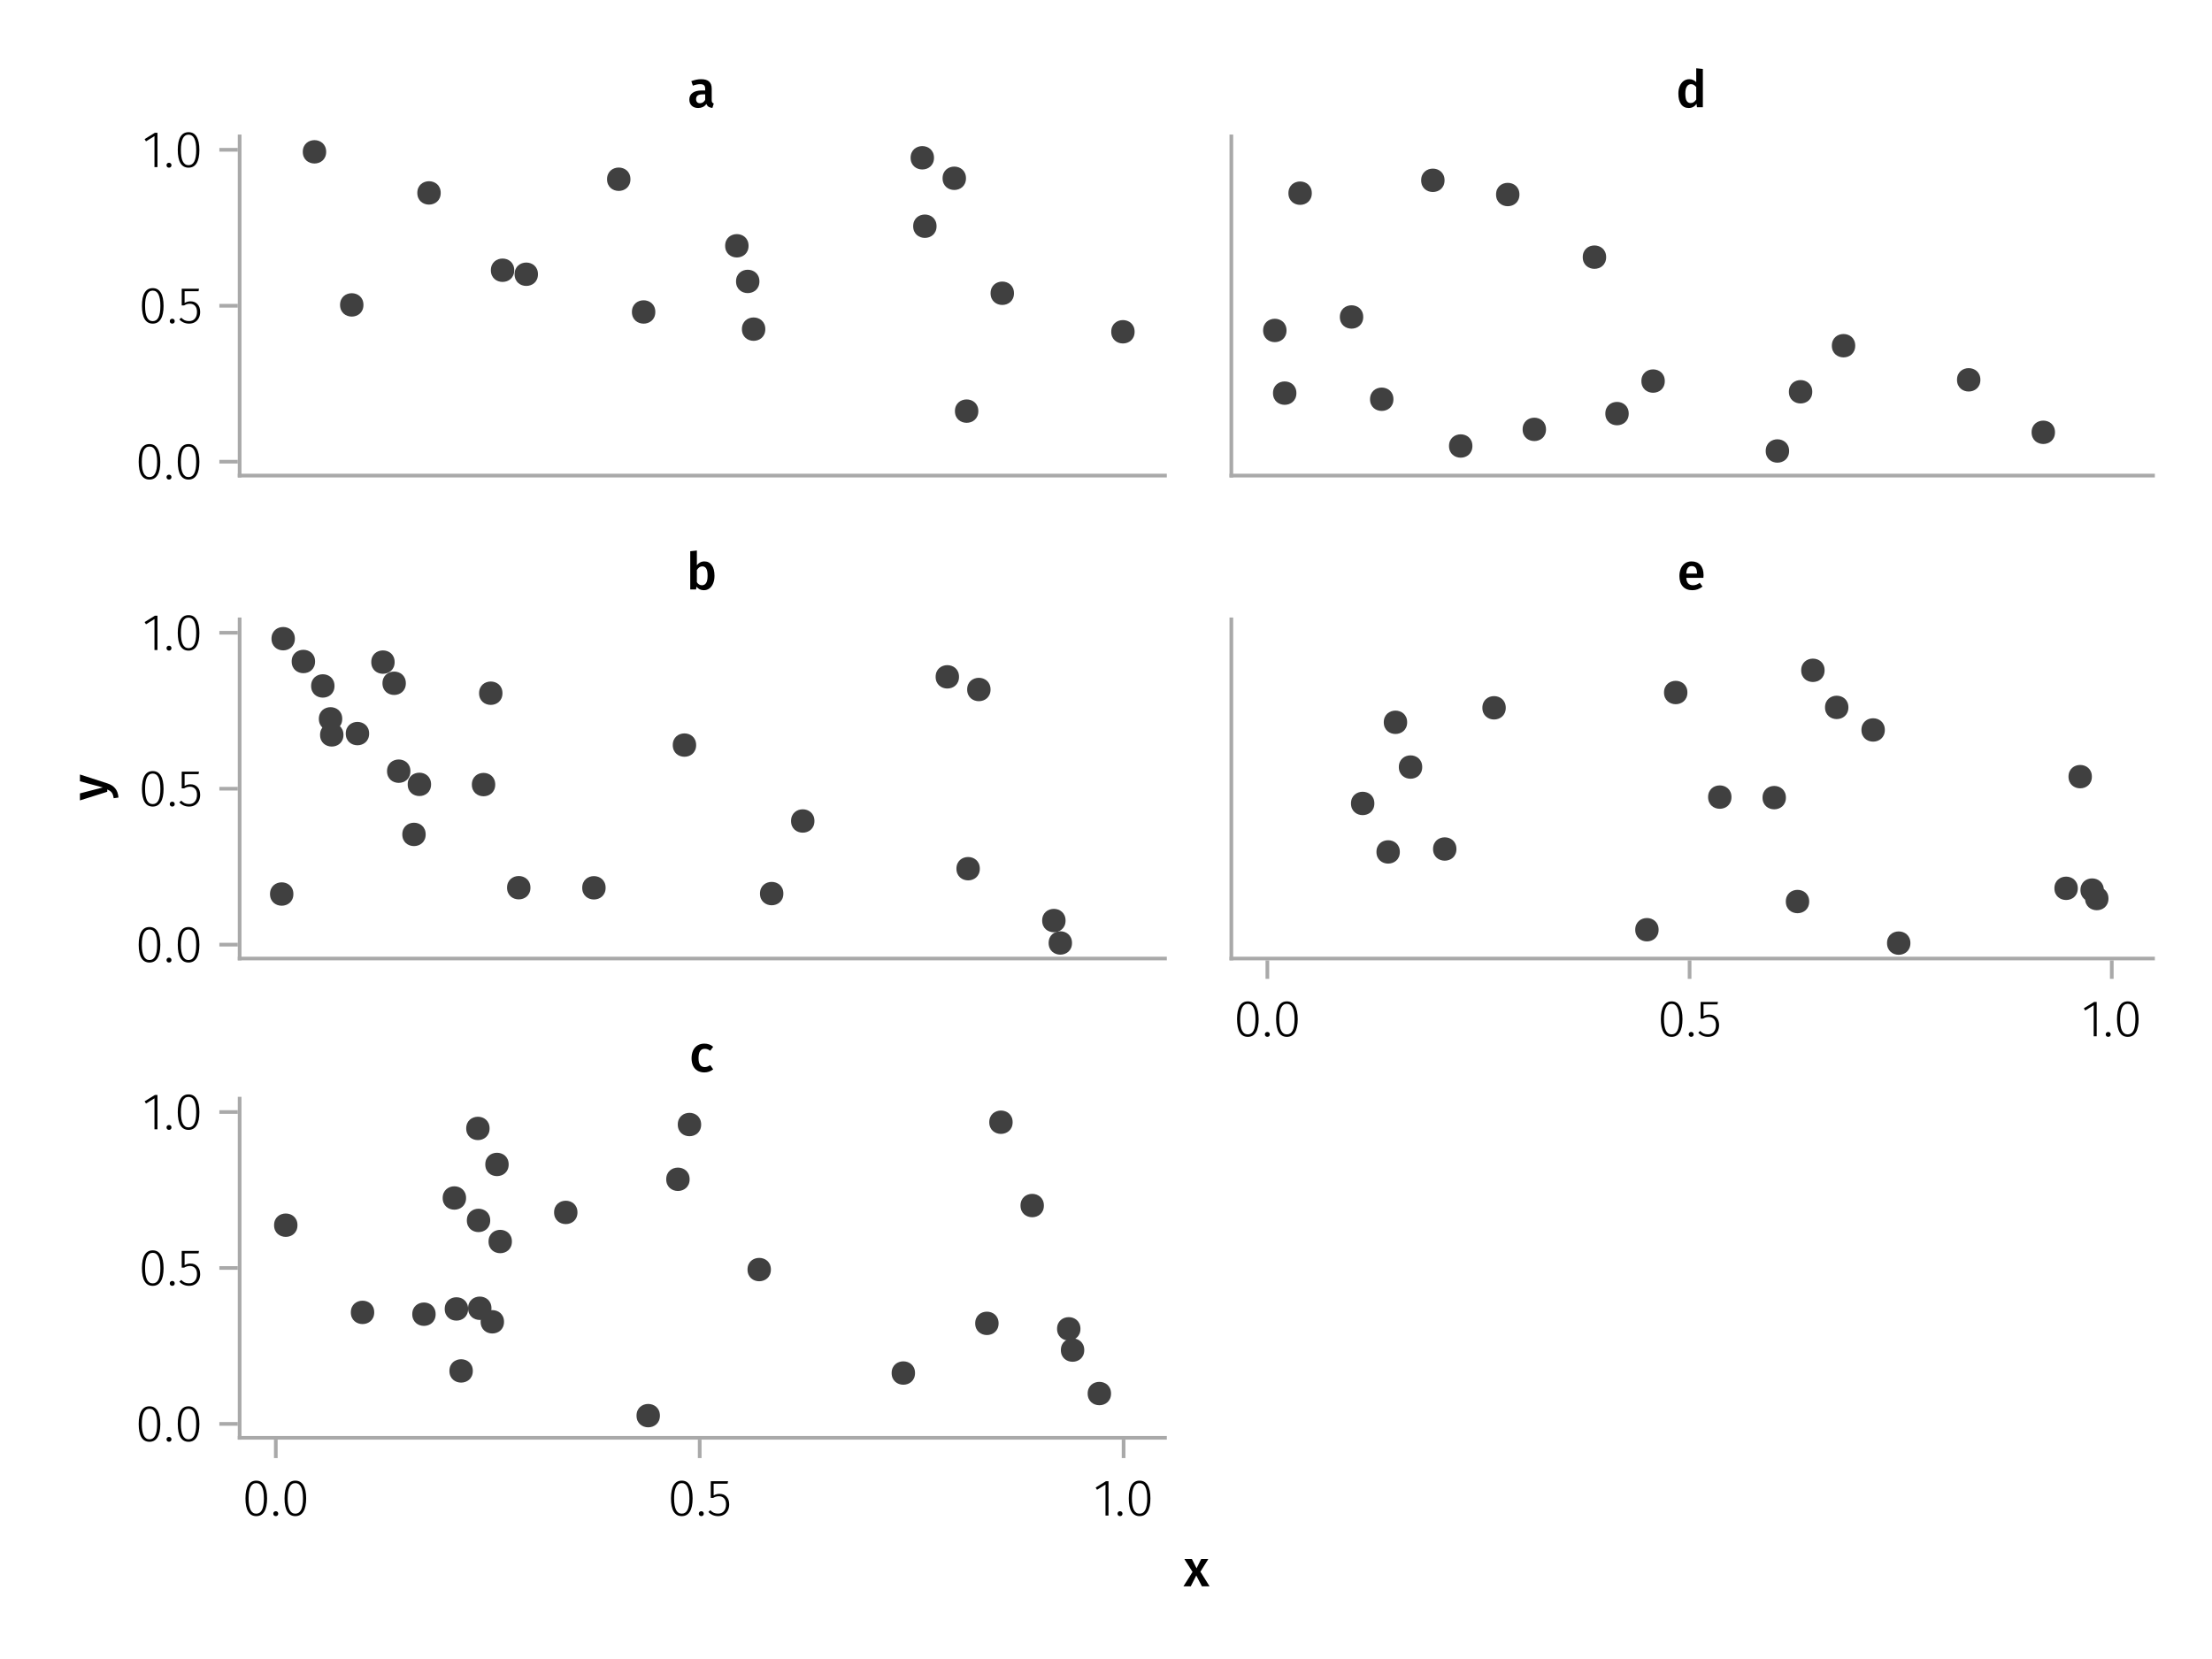 <?xml version="1.0" encoding="UTF-8"?>
<svg xmlns="http://www.w3.org/2000/svg" xmlns:xlink="http://www.w3.org/1999/xlink" width="600" height="450" viewBox="0 0 600 450">
<defs>
<g>
<g id="glyph-0-0-23844b54">
<path d="M 3.844 -9.469 C 4.812 -9.469 5.539 -9.055 6.031 -8.234 C 6.531 -7.422 6.781 -6.223 6.781 -4.641 C 6.781 -3.078 6.531 -1.883 6.031 -1.062 C 5.531 -0.25 4.801 0.156 3.844 0.156 C 2.883 0.156 2.156 -0.25 1.656 -1.062 C 1.164 -1.883 0.922 -3.082 0.922 -4.656 C 0.922 -6.238 1.164 -7.438 1.656 -8.25 C 2.156 -9.062 2.883 -9.469 3.844 -9.469 Z M 3.844 -8.797 C 2.457 -8.797 1.766 -7.414 1.766 -4.656 C 1.766 -1.895 2.457 -0.516 3.844 -0.516 C 4.531 -0.516 5.047 -0.848 5.391 -1.516 C 5.742 -2.191 5.922 -3.234 5.922 -4.641 C 5.922 -6.055 5.742 -7.102 5.391 -7.781 C 5.047 -8.457 4.531 -8.797 3.844 -8.797 Z M 3.844 -8.797 "/>
</g>
<g id="glyph-1-0-23844b54">
<path d="M 1.438 -1.172 C 1.633 -1.172 1.797 -1.109 1.922 -0.984 C 2.047 -0.859 2.109 -0.703 2.109 -0.516 C 2.109 -0.316 2.047 -0.156 1.922 -0.031 C 1.797 0.094 1.633 0.156 1.438 0.156 C 1.25 0.156 1.086 0.094 0.953 -0.031 C 0.828 -0.164 0.766 -0.328 0.766 -0.516 C 0.766 -0.703 0.828 -0.859 0.953 -0.984 C 1.086 -1.109 1.25 -1.172 1.438 -1.172 Z M 1.438 -1.172 "/>
</g>
<g id="glyph-1-1-23844b54">
<path d="M 4.094 -9.312 L 4.094 0 L 3.281 0 L 3.281 -8.406 L 0.984 -6.984 L 0.609 -7.594 L 3.391 -9.312 Z M 4.094 -9.312 "/>
</g>
<g id="glyph-2-0-23844b54">
<path d="M 3.844 -9.469 C 4.812 -9.469 5.539 -9.055 6.031 -8.234 C 6.531 -7.422 6.781 -6.223 6.781 -4.641 C 6.781 -3.078 6.531 -1.883 6.031 -1.062 C 5.531 -0.25 4.801 0.156 3.844 0.156 C 2.883 0.156 2.156 -0.25 1.656 -1.062 C 1.164 -1.883 0.922 -3.082 0.922 -4.656 C 0.922 -6.238 1.164 -7.438 1.656 -8.25 C 2.156 -9.062 2.883 -9.469 3.844 -9.469 Z M 3.844 -8.797 C 2.457 -8.797 1.766 -7.414 1.766 -4.656 C 1.766 -1.895 2.457 -0.516 3.844 -0.516 C 4.531 -0.516 5.047 -0.848 5.391 -1.516 C 5.742 -2.191 5.922 -3.234 5.922 -4.641 C 5.922 -6.055 5.742 -7.102 5.391 -7.781 C 5.047 -8.457 4.531 -8.797 3.844 -8.797 Z M 3.844 -8.797 "/>
</g>
<g id="glyph-3-0-23844b54">
<path d="M 3.844 -9.469 C 4.812 -9.469 5.539 -9.055 6.031 -8.234 C 6.531 -7.422 6.781 -6.223 6.781 -4.641 C 6.781 -3.078 6.531 -1.883 6.031 -1.062 C 5.531 -0.25 4.801 0.156 3.844 0.156 C 2.883 0.156 2.156 -0.25 1.656 -1.062 C 1.164 -1.883 0.922 -3.082 0.922 -4.656 C 0.922 -6.238 1.164 -7.438 1.656 -8.25 C 2.156 -9.062 2.883 -9.469 3.844 -9.469 Z M 3.844 -8.797 C 2.457 -8.797 1.766 -7.414 1.766 -4.656 C 1.766 -1.895 2.457 -0.516 3.844 -0.516 C 4.531 -0.516 5.047 -0.848 5.391 -1.516 C 5.742 -2.191 5.922 -3.234 5.922 -4.641 C 5.922 -6.055 5.742 -7.102 5.391 -7.781 C 5.047 -8.457 4.531 -8.797 3.844 -8.797 Z M 3.844 -8.797 "/>
</g>
<g id="glyph-4-0-23844b54">
<path d="M 1.438 -1.172 C 1.633 -1.172 1.797 -1.109 1.922 -0.984 C 2.047 -0.859 2.109 -0.703 2.109 -0.516 C 2.109 -0.316 2.047 -0.156 1.922 -0.031 C 1.797 0.094 1.633 0.156 1.438 0.156 C 1.25 0.156 1.086 0.094 0.953 -0.031 C 0.828 -0.164 0.766 -0.328 0.766 -0.516 C 0.766 -0.703 0.828 -0.859 0.953 -0.984 C 1.086 -1.109 1.25 -1.172 1.438 -1.172 Z M 1.438 -1.172 "/>
</g>
<g id="glyph-5-0-23844b54">
<path d="M 5.672 -8.641 L 1.891 -8.641 L 1.891 -5.453 C 2.398 -5.742 2.93 -5.891 3.484 -5.891 C 4.285 -5.891 4.922 -5.629 5.391 -5.109 C 5.867 -4.598 6.109 -3.895 6.109 -3 C 6.109 -2.395 5.984 -1.848 5.734 -1.359 C 5.484 -0.879 5.129 -0.504 4.672 -0.234 C 4.223 0.023 3.703 0.156 3.109 0.156 C 2.066 0.156 1.188 -0.219 0.469 -0.969 L 0.984 -1.453 C 1.273 -1.141 1.586 -0.906 1.922 -0.75 C 2.266 -0.602 2.66 -0.531 3.109 -0.531 C 3.773 -0.531 4.297 -0.75 4.672 -1.188 C 5.055 -1.633 5.25 -2.242 5.25 -3.016 C 5.25 -3.754 5.07 -4.305 4.719 -4.672 C 4.375 -5.047 3.898 -5.234 3.297 -5.234 C 3.004 -5.234 2.742 -5.195 2.516 -5.125 C 2.285 -5.062 2.031 -4.945 1.75 -4.781 L 1.109 -4.781 L 1.109 -9.312 L 5.797 -9.312 Z M 5.672 -8.641 "/>
</g>
<g id="glyph-6-0-23844b54">
<path d="M 4.094 -9.312 L 4.094 0 L 3.281 0 L 3.281 -8.406 L 0.984 -6.984 L 0.609 -7.594 L 3.391 -9.312 Z M 4.094 -9.312 "/>
</g>
<g id="glyph-6-1-23844b54">
<path d="M 1.438 -1.172 C 1.633 -1.172 1.797 -1.109 1.922 -0.984 C 2.047 -0.859 2.109 -0.703 2.109 -0.516 C 2.109 -0.316 2.047 -0.156 1.922 -0.031 C 1.797 0.094 1.633 0.156 1.438 0.156 C 1.25 0.156 1.086 0.094 0.953 -0.031 C 0.828 -0.164 0.766 -0.328 0.766 -0.516 C 0.766 -0.703 0.828 -0.859 0.953 -0.984 C 1.086 -1.109 1.25 -1.172 1.438 -1.172 Z M 1.438 -1.172 "/>
</g>
<g id="glyph-7-0-23844b54">
<path d="M 3.844 -9.469 C 4.812 -9.469 5.539 -9.055 6.031 -8.234 C 6.531 -7.422 6.781 -6.223 6.781 -4.641 C 6.781 -3.078 6.531 -1.883 6.031 -1.062 C 5.531 -0.25 4.801 0.156 3.844 0.156 C 2.883 0.156 2.156 -0.25 1.656 -1.062 C 1.164 -1.883 0.922 -3.082 0.922 -4.656 C 0.922 -6.238 1.164 -7.438 1.656 -8.25 C 2.156 -9.062 2.883 -9.469 3.844 -9.469 Z M 3.844 -8.797 C 2.457 -8.797 1.766 -7.414 1.766 -4.656 C 1.766 -1.895 2.457 -0.516 3.844 -0.516 C 4.531 -0.516 5.047 -0.848 5.391 -1.516 C 5.742 -2.191 5.922 -3.234 5.922 -4.641 C 5.922 -6.055 5.742 -7.102 5.391 -7.781 C 5.047 -8.457 4.531 -8.797 3.844 -8.797 Z M 3.844 -8.797 "/>
</g>
<g id="glyph-8-0-23844b54">
<path d="M 3.844 -9.469 C 4.812 -9.469 5.539 -9.055 6.031 -8.234 C 6.531 -7.422 6.781 -6.223 6.781 -4.641 C 6.781 -3.078 6.531 -1.883 6.031 -1.062 C 5.531 -0.25 4.801 0.156 3.844 0.156 C 2.883 0.156 2.156 -0.25 1.656 -1.062 C 1.164 -1.883 0.922 -3.082 0.922 -4.656 C 0.922 -6.238 1.164 -7.438 1.656 -8.25 C 2.156 -9.062 2.883 -9.469 3.844 -9.469 Z M 3.844 -8.797 C 2.457 -8.797 1.766 -7.414 1.766 -4.656 C 1.766 -1.895 2.457 -0.516 3.844 -0.516 C 4.531 -0.516 5.047 -0.848 5.391 -1.516 C 5.742 -2.191 5.922 -3.234 5.922 -4.641 C 5.922 -6.055 5.742 -7.102 5.391 -7.781 C 5.047 -8.457 4.531 -8.797 3.844 -8.797 Z M 3.844 -8.797 "/>
</g>
<g id="glyph-9-0-23844b54">
<path d="M 1.438 -1.172 C 1.633 -1.172 1.797 -1.109 1.922 -0.984 C 2.047 -0.859 2.109 -0.703 2.109 -0.516 C 2.109 -0.316 2.047 -0.156 1.922 -0.031 C 1.797 0.094 1.633 0.156 1.438 0.156 C 1.25 0.156 1.086 0.094 0.953 -0.031 C 0.828 -0.164 0.766 -0.328 0.766 -0.516 C 0.766 -0.703 0.828 -0.859 0.953 -0.984 C 1.086 -1.109 1.25 -1.172 1.438 -1.172 Z M 1.438 -1.172 "/>
</g>
<g id="glyph-9-1-23844b54">
<path d="M 4.094 -9.312 L 4.094 0 L 3.281 0 L 3.281 -8.406 L 0.984 -6.984 L 0.609 -7.594 L 3.391 -9.312 Z M 4.094 -9.312 "/>
</g>
<g id="glyph-10-0-23844b54">
<path d="M 3.844 -9.469 C 4.812 -9.469 5.539 -9.055 6.031 -8.234 C 6.531 -7.422 6.781 -6.223 6.781 -4.641 C 6.781 -3.078 6.531 -1.883 6.031 -1.062 C 5.531 -0.25 4.801 0.156 3.844 0.156 C 2.883 0.156 2.156 -0.25 1.656 -1.062 C 1.164 -1.883 0.922 -3.082 0.922 -4.656 C 0.922 -6.238 1.164 -7.438 1.656 -8.25 C 2.156 -9.062 2.883 -9.469 3.844 -9.469 Z M 3.844 -8.797 C 2.457 -8.797 1.766 -7.414 1.766 -4.656 C 1.766 -1.895 2.457 -0.516 3.844 -0.516 C 4.531 -0.516 5.047 -0.848 5.391 -1.516 C 5.742 -2.191 5.922 -3.234 5.922 -4.641 C 5.922 -6.055 5.742 -7.102 5.391 -7.781 C 5.047 -8.457 4.531 -8.797 3.844 -8.797 Z M 3.844 -8.797 "/>
</g>
<g id="glyph-10-1-23844b54">
<path d="M 5.672 -8.641 L 1.891 -8.641 L 1.891 -5.453 C 2.398 -5.742 2.93 -5.891 3.484 -5.891 C 4.285 -5.891 4.922 -5.629 5.391 -5.109 C 5.867 -4.598 6.109 -3.895 6.109 -3 C 6.109 -2.395 5.984 -1.848 5.734 -1.359 C 5.484 -0.879 5.129 -0.504 4.672 -0.234 C 4.223 0.023 3.703 0.156 3.109 0.156 C 2.066 0.156 1.188 -0.219 0.469 -0.969 L 0.984 -1.453 C 1.273 -1.141 1.586 -0.906 1.922 -0.75 C 2.266 -0.602 2.66 -0.531 3.109 -0.531 C 3.773 -0.531 4.297 -0.75 4.672 -1.188 C 5.055 -1.633 5.25 -2.242 5.25 -3.016 C 5.25 -3.754 5.07 -4.305 4.719 -4.672 C 4.375 -5.047 3.898 -5.234 3.297 -5.234 C 3.004 -5.234 2.742 -5.195 2.516 -5.125 C 2.285 -5.062 2.031 -4.945 1.75 -4.781 L 1.109 -4.781 L 1.109 -9.312 L 5.797 -9.312 Z M 5.672 -8.641 "/>
</g>
<g id="glyph-11-0-23844b54">
<path d="M 3.844 -9.469 C 4.812 -9.469 5.539 -9.055 6.031 -8.234 C 6.531 -7.422 6.781 -6.223 6.781 -4.641 C 6.781 -3.078 6.531 -1.883 6.031 -1.062 C 5.531 -0.25 4.801 0.156 3.844 0.156 C 2.883 0.156 2.156 -0.25 1.656 -1.062 C 1.164 -1.883 0.922 -3.082 0.922 -4.656 C 0.922 -6.238 1.164 -7.438 1.656 -8.25 C 2.156 -9.062 2.883 -9.469 3.844 -9.469 Z M 3.844 -8.797 C 2.457 -8.797 1.766 -7.414 1.766 -4.656 C 1.766 -1.895 2.457 -0.516 3.844 -0.516 C 4.531 -0.516 5.047 -0.848 5.391 -1.516 C 5.742 -2.191 5.922 -3.234 5.922 -4.641 C 5.922 -6.055 5.742 -7.102 5.391 -7.781 C 5.047 -8.457 4.531 -8.797 3.844 -8.797 Z M 3.844 -8.797 "/>
</g>
<g id="glyph-11-1-23844b54">
<path d="M 1.438 -1.172 C 1.633 -1.172 1.797 -1.109 1.922 -0.984 C 2.047 -0.859 2.109 -0.703 2.109 -0.516 C 2.109 -0.316 2.047 -0.156 1.922 -0.031 C 1.797 0.094 1.633 0.156 1.438 0.156 C 1.25 0.156 1.086 0.094 0.953 -0.031 C 0.828 -0.164 0.766 -0.328 0.766 -0.516 C 0.766 -0.703 0.828 -0.859 0.953 -0.984 C 1.086 -1.109 1.25 -1.172 1.438 -1.172 Z M 1.438 -1.172 "/>
</g>
<g id="glyph-11-2-23844b54">
<path d="M 4.094 -9.312 L 4.094 0 L 3.281 0 L 3.281 -8.406 L 0.984 -6.984 L 0.609 -7.594 L 3.391 -9.312 Z M 4.094 -9.312 "/>
</g>
<g id="glyph-11-3-23844b54">
<path d="M 5.672 -8.641 L 1.891 -8.641 L 1.891 -5.453 C 2.398 -5.742 2.93 -5.891 3.484 -5.891 C 4.285 -5.891 4.922 -5.629 5.391 -5.109 C 5.867 -4.598 6.109 -3.895 6.109 -3 C 6.109 -2.395 5.984 -1.848 5.734 -1.359 C 5.484 -0.879 5.129 -0.504 4.672 -0.234 C 4.223 0.023 3.703 0.156 3.109 0.156 C 2.066 0.156 1.188 -0.219 0.469 -0.969 L 0.984 -1.453 C 1.273 -1.141 1.586 -0.906 1.922 -0.75 C 2.266 -0.602 2.66 -0.531 3.109 -0.531 C 3.773 -0.531 4.297 -0.75 4.672 -1.188 C 5.055 -1.633 5.25 -2.242 5.25 -3.016 C 5.25 -3.754 5.07 -4.305 4.719 -4.672 C 4.375 -5.047 3.898 -5.234 3.297 -5.234 C 3.004 -5.234 2.742 -5.195 2.516 -5.125 C 2.285 -5.062 2.031 -4.945 1.75 -4.781 L 1.109 -4.781 L 1.109 -9.312 L 5.797 -9.312 Z M 5.672 -8.641 "/>
</g>
<g id="glyph-12-0-23844b54">
<path d="M 3.844 -9.469 C 4.812 -9.469 5.539 -9.055 6.031 -8.234 C 6.531 -7.422 6.781 -6.223 6.781 -4.641 C 6.781 -3.078 6.531 -1.883 6.031 -1.062 C 5.531 -0.25 4.801 0.156 3.844 0.156 C 2.883 0.156 2.156 -0.25 1.656 -1.062 C 1.164 -1.883 0.922 -3.082 0.922 -4.656 C 0.922 -6.238 1.164 -7.438 1.656 -8.25 C 2.156 -9.062 2.883 -9.469 3.844 -9.469 Z M 3.844 -8.797 C 2.457 -8.797 1.766 -7.414 1.766 -4.656 C 1.766 -1.895 2.457 -0.516 3.844 -0.516 C 4.531 -0.516 5.047 -0.848 5.391 -1.516 C 5.742 -2.191 5.922 -3.234 5.922 -4.641 C 5.922 -6.055 5.742 -7.102 5.391 -7.781 C 5.047 -8.457 4.531 -8.797 3.844 -8.797 Z M 3.844 -8.797 "/>
</g>
<g id="glyph-13-0-23844b54">
<path d="M 5.672 -8.641 L 1.891 -8.641 L 1.891 -5.453 C 2.398 -5.742 2.93 -5.891 3.484 -5.891 C 4.285 -5.891 4.922 -5.629 5.391 -5.109 C 5.867 -4.598 6.109 -3.895 6.109 -3 C 6.109 -2.395 5.984 -1.848 5.734 -1.359 C 5.484 -0.879 5.129 -0.504 4.672 -0.234 C 4.223 0.023 3.703 0.156 3.109 0.156 C 2.066 0.156 1.188 -0.219 0.469 -0.969 L 0.984 -1.453 C 1.273 -1.141 1.586 -0.906 1.922 -0.75 C 2.266 -0.602 2.66 -0.531 3.109 -0.531 C 3.773 -0.531 4.297 -0.75 4.672 -1.188 C 5.055 -1.633 5.25 -2.242 5.25 -3.016 C 5.25 -3.754 5.07 -4.305 4.719 -4.672 C 4.375 -5.047 3.898 -5.234 3.297 -5.234 C 3.004 -5.234 2.742 -5.195 2.516 -5.125 C 2.285 -5.062 2.031 -4.945 1.75 -4.781 L 1.109 -4.781 L 1.109 -9.312 L 5.797 -9.312 Z M 5.672 -8.641 "/>
</g>
<g id="glyph-14-0-23844b54">
<path d="M 1.438 -1.172 C 1.633 -1.172 1.797 -1.109 1.922 -0.984 C 2.047 -0.859 2.109 -0.703 2.109 -0.516 C 2.109 -0.316 2.047 -0.156 1.922 -0.031 C 1.797 0.094 1.633 0.156 1.438 0.156 C 1.25 0.156 1.086 0.094 0.953 -0.031 C 0.828 -0.164 0.766 -0.328 0.766 -0.516 C 0.766 -0.703 0.828 -0.859 0.953 -0.984 C 1.086 -1.109 1.25 -1.172 1.438 -1.172 Z M 1.438 -1.172 "/>
</g>
<g id="glyph-14-1-23844b54">
<path d="M 3.844 -9.469 C 4.812 -9.469 5.539 -9.055 6.031 -8.234 C 6.531 -7.422 6.781 -6.223 6.781 -4.641 C 6.781 -3.078 6.531 -1.883 6.031 -1.062 C 5.531 -0.25 4.801 0.156 3.844 0.156 C 2.883 0.156 2.156 -0.25 1.656 -1.062 C 1.164 -1.883 0.922 -3.082 0.922 -4.656 C 0.922 -6.238 1.164 -7.438 1.656 -8.25 C 2.156 -9.062 2.883 -9.469 3.844 -9.469 Z M 3.844 -8.797 C 2.457 -8.797 1.766 -7.414 1.766 -4.656 C 1.766 -1.895 2.457 -0.516 3.844 -0.516 C 4.531 -0.516 5.047 -0.848 5.391 -1.516 C 5.742 -2.191 5.922 -3.234 5.922 -4.641 C 5.922 -6.055 5.742 -7.102 5.391 -7.781 C 5.047 -8.457 4.531 -8.797 3.844 -8.797 Z M 3.844 -8.797 "/>
</g>
<g id="glyph-15-0-23844b54">
<path d="M 3.844 -9.469 C 4.812 -9.469 5.539 -9.055 6.031 -8.234 C 6.531 -7.422 6.781 -6.223 6.781 -4.641 C 6.781 -3.078 6.531 -1.883 6.031 -1.062 C 5.531 -0.25 4.801 0.156 3.844 0.156 C 2.883 0.156 2.156 -0.25 1.656 -1.062 C 1.164 -1.883 0.922 -3.082 0.922 -4.656 C 0.922 -6.238 1.164 -7.438 1.656 -8.25 C 2.156 -9.062 2.883 -9.469 3.844 -9.469 Z M 3.844 -8.797 C 2.457 -8.797 1.766 -7.414 1.766 -4.656 C 1.766 -1.895 2.457 -0.516 3.844 -0.516 C 4.531 -0.516 5.047 -0.848 5.391 -1.516 C 5.742 -2.191 5.922 -3.234 5.922 -4.641 C 5.922 -6.055 5.742 -7.102 5.391 -7.781 C 5.047 -8.457 4.531 -8.797 3.844 -8.797 Z M 3.844 -8.797 "/>
</g>
<g id="glyph-15-1-23844b54">
<path d="M 1.438 -1.172 C 1.633 -1.172 1.797 -1.109 1.922 -0.984 C 2.047 -0.859 2.109 -0.703 2.109 -0.516 C 2.109 -0.316 2.047 -0.156 1.922 -0.031 C 1.797 0.094 1.633 0.156 1.438 0.156 C 1.25 0.156 1.086 0.094 0.953 -0.031 C 0.828 -0.164 0.766 -0.328 0.766 -0.516 C 0.766 -0.703 0.828 -0.859 0.953 -0.984 C 1.086 -1.109 1.25 -1.172 1.438 -1.172 Z M 1.438 -1.172 "/>
</g>
<g id="glyph-16-0-23844b54">
<path d="M 1.438 -1.172 C 1.633 -1.172 1.797 -1.109 1.922 -0.984 C 2.047 -0.859 2.109 -0.703 2.109 -0.516 C 2.109 -0.316 2.047 -0.156 1.922 -0.031 C 1.797 0.094 1.633 0.156 1.438 0.156 C 1.25 0.156 1.086 0.094 0.953 -0.031 C 0.828 -0.164 0.766 -0.328 0.766 -0.516 C 0.766 -0.703 0.828 -0.859 0.953 -0.984 C 1.086 -1.109 1.25 -1.172 1.438 -1.172 Z M 1.438 -1.172 "/>
</g>
<g id="glyph-17-0-23844b54">
<path d="M 6.547 -1.953 C 6.547 -1.672 6.586 -1.461 6.672 -1.328 C 6.766 -1.191 6.91 -1.086 7.109 -1.016 L 6.734 0.188 C 6.316 0.145 5.973 0.039 5.703 -0.125 C 5.441 -0.289 5.238 -0.547 5.094 -0.891 C 4.844 -0.523 4.523 -0.25 4.141 -0.062 C 3.766 0.113 3.348 0.203 2.891 0.203 C 2.148 0.203 1.562 -0.004 1.125 -0.422 C 0.695 -0.836 0.484 -1.391 0.484 -2.078 C 0.484 -2.879 0.773 -3.488 1.359 -3.906 C 1.941 -4.332 2.773 -4.547 3.859 -4.547 L 4.781 -4.547 L 4.781 -4.969 C 4.781 -5.445 4.672 -5.781 4.453 -5.969 C 4.234 -6.164 3.883 -6.266 3.406 -6.266 C 2.863 -6.266 2.207 -6.129 1.438 -5.859 L 1.016 -7.078 C 1.941 -7.43 2.836 -7.609 3.703 -7.609 C 5.598 -7.609 6.547 -6.758 6.547 -5.062 Z M 3.359 -1.094 C 3.961 -1.094 4.438 -1.395 4.781 -2 L 4.781 -3.5 L 4.047 -3.5 C 2.891 -3.5 2.312 -3.07 2.312 -2.219 C 2.312 -1.863 2.398 -1.586 2.578 -1.391 C 2.754 -1.191 3.016 -1.094 3.359 -1.094 Z M 3.359 -1.094 "/>
</g>
<g id="glyph-18-0-23844b54">
<path d="M 4.906 -7.609 C 5.77 -7.609 6.441 -7.266 6.922 -6.578 C 7.41 -5.898 7.656 -4.941 7.656 -3.703 C 7.656 -2.941 7.535 -2.266 7.297 -1.672 C 7.055 -1.078 6.719 -0.613 6.281 -0.281 C 5.844 0.039 5.328 0.203 4.734 0.203 C 4.328 0.203 3.957 0.117 3.625 -0.047 C 3.301 -0.211 3.016 -0.445 2.766 -0.75 L 2.656 0 L 1.078 0 L 1.078 -10.375 L 2.875 -10.562 L 2.875 -6.562 C 3.113 -6.895 3.406 -7.148 3.75 -7.328 C 4.102 -7.516 4.488 -7.609 4.906 -7.609 Z M 4.234 -1.141 C 4.723 -1.141 5.102 -1.344 5.375 -1.75 C 5.645 -2.164 5.781 -2.816 5.781 -3.703 C 5.781 -4.641 5.656 -5.301 5.406 -5.688 C 5.156 -6.07 4.801 -6.266 4.344 -6.266 C 3.77 -6.266 3.281 -5.93 2.875 -5.266 L 2.875 -1.984 C 3.031 -1.711 3.227 -1.504 3.469 -1.359 C 3.707 -1.211 3.961 -1.141 4.234 -1.141 Z M 4.234 -1.141 "/>
</g>
<g id="glyph-19-0-23844b54">
<path d="M 4.062 -7.609 C 4.539 -7.609 4.973 -7.539 5.359 -7.406 C 5.754 -7.27 6.125 -7.051 6.469 -6.75 L 5.672 -5.672 C 5.422 -5.859 5.176 -5.992 4.938 -6.078 C 4.707 -6.16 4.453 -6.203 4.172 -6.203 C 3.055 -6.203 2.5 -5.359 2.5 -3.672 C 2.5 -2.805 2.645 -2.188 2.938 -1.812 C 3.227 -1.438 3.641 -1.25 4.172 -1.25 C 4.43 -1.25 4.672 -1.289 4.891 -1.375 C 5.109 -1.457 5.367 -1.594 5.672 -1.781 L 6.469 -0.641 C 5.77 -0.078 4.973 0.203 4.078 0.203 C 3.367 0.203 2.75 0.047 2.219 -0.266 C 1.695 -0.578 1.297 -1.02 1.016 -1.594 C 0.742 -2.176 0.609 -2.859 0.609 -3.641 C 0.609 -4.422 0.742 -5.113 1.016 -5.719 C 1.297 -6.32 1.695 -6.785 2.219 -7.109 C 2.75 -7.441 3.363 -7.609 4.062 -7.609 Z M 4.062 -7.609 "/>
</g>
<g id="glyph-20-0-23844b54">
<path d="M 7.312 -10.375 L 7.312 0 L 5.719 0 L 5.594 -0.938 C 5.363 -0.582 5.066 -0.301 4.703 -0.094 C 4.348 0.102 3.941 0.203 3.484 0.203 C 2.578 0.203 1.879 -0.145 1.391 -0.844 C 0.91 -1.539 0.672 -2.492 0.672 -3.703 C 0.672 -4.453 0.789 -5.125 1.031 -5.719 C 1.281 -6.312 1.629 -6.773 2.078 -7.109 C 2.535 -7.441 3.062 -7.609 3.656 -7.609 C 4.363 -7.609 4.984 -7.344 5.516 -6.812 L 5.516 -10.562 Z M 3.984 -1.141 C 4.305 -1.141 4.586 -1.219 4.828 -1.375 C 5.066 -1.531 5.297 -1.77 5.516 -2.094 L 5.516 -5.484 C 5.297 -5.742 5.078 -5.938 4.859 -6.062 C 4.641 -6.195 4.391 -6.266 4.109 -6.266 C 3.629 -6.266 3.25 -6.051 2.969 -5.625 C 2.695 -5.207 2.562 -4.566 2.562 -3.703 C 2.562 -2.797 2.68 -2.141 2.922 -1.734 C 3.172 -1.336 3.523 -1.141 3.984 -1.141 Z M 3.984 -1.141 "/>
</g>
<g id="glyph-21-0-23844b54">
<path d="M 7.156 -3.875 C 7.156 -3.781 7.141 -3.539 7.109 -3.156 L 2.469 -3.156 C 2.52 -2.438 2.703 -1.922 3.016 -1.609 C 3.336 -1.297 3.758 -1.141 4.281 -1.141 C 4.613 -1.141 4.922 -1.191 5.203 -1.297 C 5.492 -1.41 5.801 -1.582 6.125 -1.812 L 6.875 -0.781 C 6.051 -0.125 5.133 0.203 4.125 0.203 C 3 0.203 2.129 -0.141 1.516 -0.828 C 0.91 -1.516 0.609 -2.457 0.609 -3.656 C 0.609 -4.406 0.738 -5.082 1 -5.688 C 1.258 -6.289 1.633 -6.758 2.125 -7.094 C 2.625 -7.438 3.211 -7.609 3.891 -7.609 C 4.93 -7.609 5.734 -7.281 6.297 -6.625 C 6.867 -5.969 7.156 -5.051 7.156 -3.875 Z M 5.375 -4.391 C 5.375 -5.691 4.895 -6.344 3.938 -6.344 C 3.5 -6.344 3.156 -6.18 2.906 -5.859 C 2.656 -5.535 2.508 -5.02 2.469 -4.312 L 5.375 -4.312 Z M 5.375 -4.391 "/>
</g>
<g id="glyph-22-0-23844b54">
<path d="M 0.031 -4.656 C 0.945 -4.363 1.656 -3.91 2.156 -3.297 C 2.664 -2.691 2.961 -1.863 3.047 -0.812 L 1.75 -0.625 C 1.676 -1.113 1.57 -1.504 1.438 -1.797 C 1.301 -2.086 1.117 -2.32 0.891 -2.5 C 0.672 -2.676 0.375 -2.844 0 -3 L 0 -2.375 L -7.406 -0.031 L -7.406 -1.938 L -1.188 -3.547 L -7.406 -5.219 L -7.406 -7.062 Z M 0.031 -4.656 "/>
</g>
<g id="glyph-23-0-23844b54">
<path d="M 4.562 -3.969 L 7.047 0 L 4.969 0 L 3.438 -2.938 L 1.938 0 L -0.047 0 L 2.422 -3.906 L 0.203 -7.406 L 2.25 -7.406 L 3.516 -4.891 L 4.766 -7.406 L 6.703 -7.406 Z M 4.562 -3.969 "/>
</g>
</g>
</defs>
<rect x="-60" y="-45" width="720" height="540" fill="rgb(100%, 100%, 100%)" fill-opacity="1"/>
<path fill-rule="nonzero" fill="rgb(100%, 100%, 100%)" fill-opacity="1" d="M 65 129 L 316 129 L 316 37 L 65 37 Z M 65 129 "/>
<path fill-rule="nonzero" fill="rgb(100%, 100%, 100%)" fill-opacity="1" d="M 65 260 L 316 260 L 316 168 L 65 168 Z M 65 260 "/>
<path fill-rule="nonzero" fill="rgb(100%, 100%, 100%)" fill-opacity="1" d="M 65 390 L 316 390 L 316 298 L 65 298 Z M 65 390 "/>
<path fill-rule="nonzero" fill="rgb(100%, 100%, 100%)" fill-opacity="1" d="M 334 129 L 584 129 L 584 37 L 334 37 Z M 334 129 "/>
<path fill-rule="nonzero" fill="rgb(100%, 100%, 100%)" fill-opacity="1" d="M 334 260 L 584 260 L 584 168 L 334 168 Z M 334 260 "/>
<g fill="rgb(0%, 0%, 0%)" fill-opacity="1">
<use xlink:href="#glyph-0-0-23844b54" x="36.702" y="129.926"/>
</g>
<g fill="rgb(0%, 0%, 0%)" fill-opacity="1">
<use xlink:href="#glyph-1-0-23844b54" x="44.402" y="129.926"/>
</g>
<g fill="rgb(0%, 0%, 0%)" fill-opacity="1">
<use xlink:href="#glyph-2-0-23844b54" x="47.3" y="129.926"/>
</g>
<g fill="rgb(0%, 0%, 0%)" fill-opacity="1">
<use xlink:href="#glyph-3-0-23844b54" x="37.584" y="87.625"/>
</g>
<g fill="rgb(0%, 0%, 0%)" fill-opacity="1">
<use xlink:href="#glyph-4-0-23844b54" x="45.284" y="87.625"/>
</g>
<g fill="rgb(0%, 0%, 0%)" fill-opacity="1">
<use xlink:href="#glyph-5-0-23844b54" x="48.182" y="87.625"/>
</g>
<g fill="rgb(0%, 0%, 0%)" fill-opacity="1">
<use xlink:href="#glyph-6-0-23844b54" x="38.62" y="45.324"/>
</g>
<g fill="rgb(0%, 0%, 0%)" fill-opacity="1">
<use xlink:href="#glyph-6-1-23844b54" x="44.402" y="45.324"/>
</g>
<g fill="rgb(0%, 0%, 0%)" fill-opacity="1">
<use xlink:href="#glyph-7-0-23844b54" x="47.3" y="45.324"/>
</g>
<path fill-rule="nonzero" fill="rgb(25.098%, 25.098%, 25.098%)" fill-opacity="1" d="M 98.586 82.703 C 98.586 78.473 92.242 78.473 92.242 82.703 C 92.242 86.934 98.586 86.934 98.586 82.703 Z M 98.586 82.703 "/>
<path fill-rule="nonzero" fill="rgb(25.098%, 25.098%, 25.098%)" fill-opacity="1" d="M 88.473 41.184 C 88.473 36.953 82.129 36.953 82.129 41.184 C 82.129 45.41 88.473 45.41 88.473 41.184 Z M 88.473 41.184 "/>
<path fill-rule="nonzero" fill="rgb(25.098%, 25.098%, 25.098%)" fill-opacity="1" d="M 265.371 111.516 C 265.371 107.285 259.023 107.285 259.023 111.516 C 259.023 115.746 265.371 115.746 265.371 111.516 Z M 265.371 111.516 "/>
<path fill-rule="nonzero" fill="rgb(25.098%, 25.098%, 25.098%)" fill-opacity="1" d="M 254.039 61.359 C 254.039 57.129 247.695 57.129 247.695 61.359 C 247.695 65.59 254.039 65.59 254.039 61.359 Z M 254.039 61.359 "/>
<path fill-rule="nonzero" fill="rgb(25.098%, 25.098%, 25.098%)" fill-opacity="1" d="M 203.043 66.672 C 203.043 62.441 196.695 62.441 196.695 66.672 C 196.695 70.898 203.043 70.898 203.043 66.672 Z M 203.043 66.672 "/>
<path fill-rule="nonzero" fill="rgb(25.098%, 25.098%, 25.098%)" fill-opacity="1" d="M 307.762 89.992 C 307.762 85.762 301.418 85.762 301.418 89.992 C 301.418 94.223 307.762 94.223 307.762 89.992 Z M 307.762 89.992 "/>
<path fill-rule="nonzero" fill="rgb(25.098%, 25.098%, 25.098%)" fill-opacity="1" d="M 171.004 48.617 C 171.004 44.387 164.66 44.387 164.66 48.617 C 164.66 52.848 171.004 52.848 171.004 48.617 Z M 171.004 48.617 "/>
<path fill-rule="nonzero" fill="rgb(25.098%, 25.098%, 25.098%)" fill-opacity="1" d="M 119.543 52.328 C 119.543 48.098 113.195 48.098 113.195 52.328 C 113.195 56.559 119.543 56.559 119.543 52.328 Z M 119.543 52.328 "/>
<path fill-rule="nonzero" fill="rgb(25.098%, 25.098%, 25.098%)" fill-opacity="1" d="M 275.039 79.547 C 275.039 75.316 268.691 75.316 268.691 79.547 C 268.691 83.777 275.039 83.777 275.039 79.547 Z M 275.039 79.547 "/>
<path fill-rule="nonzero" fill="rgb(25.098%, 25.098%, 25.098%)" fill-opacity="1" d="M 145.922 74.387 C 145.922 70.156 139.578 70.156 139.578 74.387 C 139.578 78.617 145.922 78.617 145.922 74.387 Z M 145.922 74.387 "/>
<path fill-rule="nonzero" fill="rgb(25.098%, 25.098%, 25.098%)" fill-opacity="1" d="M 177.754 84.621 C 177.754 80.391 171.406 80.391 171.406 84.621 C 171.406 88.848 177.754 88.848 177.754 84.621 Z M 177.754 84.621 "/>
<path fill-rule="nonzero" fill="rgb(25.098%, 25.098%, 25.098%)" fill-opacity="1" d="M 262.02 48.359 C 262.02 44.129 255.672 44.129 255.672 48.359 C 255.672 52.59 262.02 52.59 262.02 48.359 Z M 262.02 48.359 "/>
<path fill-rule="nonzero" fill="rgb(25.098%, 25.098%, 25.098%)" fill-opacity="1" d="M 139.488 73.301 C 139.488 69.07 133.145 69.07 133.145 73.301 C 133.145 77.531 139.488 77.531 139.488 73.301 Z M 139.488 73.301 "/>
<path fill-rule="nonzero" fill="rgb(25.098%, 25.098%, 25.098%)" fill-opacity="1" d="M 205.992 76.336 C 205.992 72.105 199.648 72.105 199.648 76.336 C 199.648 80.562 205.992 80.562 205.992 76.336 Z M 205.992 76.336 "/>
<path fill-rule="nonzero" fill="rgb(25.098%, 25.098%, 25.098%)" fill-opacity="1" d="M 253.344 42.801 C 253.344 38.57 247 38.57 247 42.801 C 247 47.031 253.344 47.031 253.344 42.801 Z M 253.344 42.801 "/>
<path fill-rule="nonzero" fill="rgb(25.098%, 25.098%, 25.098%)" fill-opacity="1" d="M 207.59 89.281 C 207.59 85.051 201.242 85.051 201.242 89.281 C 201.242 93.512 207.59 93.512 207.59 89.281 Z M 207.59 89.281 "/>
<g fill="rgb(0%, 0%, 0%)" fill-opacity="1">
<use xlink:href="#glyph-8-0-23844b54" x="36.702" y="260.926"/>
</g>
<g fill="rgb(0%, 0%, 0%)" fill-opacity="1">
<use xlink:href="#glyph-9-0-23844b54" x="44.402" y="260.926"/>
</g>
<g fill="rgb(0%, 0%, 0%)" fill-opacity="1">
<use xlink:href="#glyph-10-0-23844b54" x="47.3" y="260.926"/>
</g>
<g fill="rgb(0%, 0%, 0%)" fill-opacity="1">
<use xlink:href="#glyph-8-0-23844b54" x="37.584" y="218.625"/>
</g>
<g fill="rgb(0%, 0%, 0%)" fill-opacity="1">
<use xlink:href="#glyph-9-0-23844b54" x="45.284" y="218.625"/>
</g>
<g fill="rgb(0%, 0%, 0%)" fill-opacity="1">
<use xlink:href="#glyph-10-1-23844b54" x="48.182" y="218.625"/>
</g>
<g fill="rgb(0%, 0%, 0%)" fill-opacity="1">
<use xlink:href="#glyph-1-1-23844b54" x="38.62" y="176.324"/>
</g>
<g fill="rgb(0%, 0%, 0%)" fill-opacity="1">
<use xlink:href="#glyph-1-0-23844b54" x="44.402" y="176.324"/>
</g>
<g fill="rgb(0%, 0%, 0%)" fill-opacity="1">
<use xlink:href="#glyph-2-0-23844b54" x="47.3" y="176.324"/>
</g>
<path fill-rule="nonzero" fill="rgb(25.098%, 25.098%, 25.098%)" fill-opacity="1" d="M 134.332 212.816 C 134.332 208.586 127.988 208.586 127.988 212.816 C 127.988 217.047 134.332 217.047 134.332 212.816 Z M 134.332 212.816 "/>
<path fill-rule="nonzero" fill="rgb(25.098%, 25.098%, 25.098%)" fill-opacity="1" d="M 290.781 255.777 C 290.781 251.547 284.438 251.547 284.438 255.777 C 284.438 260.008 290.781 260.008 290.781 255.777 Z M 290.781 255.777 "/>
<path fill-rule="nonzero" fill="rgb(25.098%, 25.098%, 25.098%)" fill-opacity="1" d="M 79.984 173.242 C 79.984 169.012 73.641 169.012 73.641 173.242 C 73.641 177.473 79.984 177.473 79.984 173.242 Z M 79.984 173.242 "/>
<path fill-rule="nonzero" fill="rgb(25.098%, 25.098%, 25.098%)" fill-opacity="1" d="M 212.488 242.383 C 212.488 238.152 206.141 238.152 206.141 242.383 C 206.141 246.613 212.488 246.613 212.488 242.383 Z M 212.488 242.383 "/>
<path fill-rule="nonzero" fill="rgb(25.098%, 25.098%, 25.098%)" fill-opacity="1" d="M 164.273 240.816 C 164.273 236.586 157.926 236.586 157.926 240.816 C 157.926 245.047 164.273 245.047 164.273 240.816 Z M 164.273 240.816 "/>
<path fill-rule="nonzero" fill="rgb(25.098%, 25.098%, 25.098%)" fill-opacity="1" d="M 115.465 226.332 C 115.465 222.102 109.121 222.102 109.121 226.332 C 109.121 230.562 115.465 230.562 115.465 226.332 Z M 115.465 226.332 "/>
<path fill-rule="nonzero" fill="rgb(25.098%, 25.098%, 25.098%)" fill-opacity="1" d="M 111.324 209.18 C 111.324 204.949 104.98 204.949 104.98 209.18 C 104.98 213.41 111.324 213.41 111.324 209.18 Z M 111.324 209.18 "/>
<path fill-rule="nonzero" fill="rgb(25.098%, 25.098%, 25.098%)" fill-opacity="1" d="M 136.293 188.031 C 136.293 183.801 129.949 183.801 129.949 188.031 C 129.949 192.262 136.293 192.262 136.293 188.031 Z M 136.293 188.031 "/>
<path fill-rule="nonzero" fill="rgb(25.098%, 25.098%, 25.098%)" fill-opacity="1" d="M 188.828 202.102 C 188.828 197.875 182.484 197.875 182.484 202.102 C 182.484 206.332 188.828 206.332 188.828 202.102 Z M 188.828 202.102 "/>
<path fill-rule="nonzero" fill="rgb(25.098%, 25.098%, 25.098%)" fill-opacity="1" d="M 79.582 242.504 C 79.582 238.273 73.238 238.273 73.238 242.504 C 73.238 246.734 79.582 246.734 79.582 242.504 Z M 79.582 242.504 "/>
<path fill-rule="nonzero" fill="rgb(25.098%, 25.098%, 25.098%)" fill-opacity="1" d="M 116.93 212.758 C 116.93 208.531 110.586 208.531 110.586 212.758 C 110.586 216.988 116.93 216.988 116.93 212.758 Z M 116.93 212.758 "/>
<path fill-rule="nonzero" fill="rgb(25.098%, 25.098%, 25.098%)" fill-opacity="1" d="M 265.773 235.629 C 265.773 231.402 259.43 231.402 259.43 235.629 C 259.43 239.859 265.773 239.859 265.773 235.629 Z M 265.773 235.629 "/>
<path fill-rule="nonzero" fill="rgb(25.098%, 25.098%, 25.098%)" fill-opacity="1" d="M 100.129 198.984 C 100.129 194.754 93.785 194.754 93.785 198.984 C 93.785 203.215 100.129 203.215 100.129 198.984 Z M 100.129 198.984 "/>
<path fill-rule="nonzero" fill="rgb(25.098%, 25.098%, 25.098%)" fill-opacity="1" d="M 110.086 185.336 C 110.086 181.105 103.742 181.105 103.742 185.336 C 103.742 189.566 110.086 189.566 110.086 185.336 Z M 110.086 185.336 "/>
<path fill-rule="nonzero" fill="rgb(25.098%, 25.098%, 25.098%)" fill-opacity="1" d="M 90.734 186.062 C 90.734 181.832 84.391 181.832 84.391 186.062 C 84.391 190.293 90.734 190.293 90.734 186.062 Z M 90.734 186.062 "/>
<path fill-rule="nonzero" fill="rgb(25.098%, 25.098%, 25.098%)" fill-opacity="1" d="M 93.164 199.336 C 93.164 195.105 86.816 195.105 86.816 199.336 C 86.816 203.562 93.164 203.562 93.164 199.336 Z M 93.164 199.336 "/>
<path fill-rule="nonzero" fill="rgb(25.098%, 25.098%, 25.098%)" fill-opacity="1" d="M 107.047 179.594 C 107.047 175.363 100.703 175.363 100.703 179.594 C 100.703 183.824 107.047 183.824 107.047 179.594 Z M 107.047 179.594 "/>
<path fill-rule="nonzero" fill="rgb(25.098%, 25.098%, 25.098%)" fill-opacity="1" d="M 260.133 183.59 C 260.133 179.359 253.789 179.359 253.789 183.59 C 253.789 187.82 260.133 187.82 260.133 183.59 Z M 260.133 183.59 "/>
<path fill-rule="nonzero" fill="rgb(25.098%, 25.098%, 25.098%)" fill-opacity="1" d="M 268.684 187.027 C 268.684 182.797 262.34 182.797 262.34 187.027 C 262.34 191.258 268.684 191.258 268.684 187.027 Z M 268.684 187.027 "/>
<path fill-rule="nonzero" fill="rgb(25.098%, 25.098%, 25.098%)" fill-opacity="1" d="M 289.031 249.699 C 289.031 245.469 282.684 245.469 282.684 249.699 C 282.684 253.93 289.031 253.93 289.031 249.699 Z M 289.031 249.699 "/>
<path fill-rule="nonzero" fill="rgb(25.098%, 25.098%, 25.098%)" fill-opacity="1" d="M 143.883 240.789 C 143.883 236.559 137.539 236.559 137.539 240.789 C 137.539 245.016 143.883 245.016 143.883 240.789 Z M 143.883 240.789 "/>
<path fill-rule="nonzero" fill="rgb(25.098%, 25.098%, 25.098%)" fill-opacity="1" d="M 85.465 179.43 C 85.465 175.199 79.117 175.199 79.117 179.43 C 79.117 183.66 85.465 183.66 85.465 179.43 Z M 85.465 179.43 "/>
<path fill-rule="nonzero" fill="rgb(25.098%, 25.098%, 25.098%)" fill-opacity="1" d="M 92.832 194.988 C 92.832 190.758 86.484 190.758 86.484 194.988 C 86.484 199.215 92.832 199.215 92.832 194.988 Z M 92.832 194.988 "/>
<path fill-rule="nonzero" fill="rgb(25.098%, 25.098%, 25.098%)" fill-opacity="1" d="M 220.914 222.691 C 220.914 218.461 214.57 218.461 214.57 222.691 C 214.57 226.922 220.914 226.922 220.914 222.691 Z M 220.914 222.691 "/>
<g fill="rgb(0%, 0%, 0%)" fill-opacity="1">
<use xlink:href="#glyph-11-0-23844b54" x="65.664" y="411.09"/>
</g>
<g fill="rgb(0%, 0%, 0%)" fill-opacity="1">
<use xlink:href="#glyph-11-1-23844b54" x="73.364" y="411.09"/>
</g>
<g fill="rgb(0%, 0%, 0%)" fill-opacity="1">
<use xlink:href="#glyph-12-0-23844b54" x="76.262" y="411.09"/>
</g>
<g fill="rgb(0%, 0%, 0%)" fill-opacity="1">
<use xlink:href="#glyph-8-0-23844b54" x="181.085" y="411.09"/>
</g>
<g fill="rgb(0%, 0%, 0%)" fill-opacity="1">
<use xlink:href="#glyph-11-1-23844b54" x="188.785" y="411.09"/>
</g>
<g fill="rgb(0%, 0%, 0%)" fill-opacity="1">
<use xlink:href="#glyph-13-0-23844b54" x="191.683" y="411.09"/>
</g>
<g fill="rgb(0%, 0%, 0%)" fill-opacity="1">
<use xlink:href="#glyph-11-2-23844b54" x="296.583" y="411.09"/>
</g>
<g fill="rgb(0%, 0%, 0%)" fill-opacity="1">
<use xlink:href="#glyph-14-0-23844b54" x="302.365" y="411.09"/>
</g>
<g fill="rgb(0%, 0%, 0%)" fill-opacity="1">
<use xlink:href="#glyph-14-1-23844b54" x="305.263" y="411.09"/>
</g>
<g fill="rgb(0%, 0%, 0%)" fill-opacity="1">
<use xlink:href="#glyph-8-0-23844b54" x="36.702" y="390.926"/>
</g>
<g fill="rgb(0%, 0%, 0%)" fill-opacity="1">
<use xlink:href="#glyph-9-0-23844b54" x="44.402" y="390.926"/>
</g>
<g fill="rgb(0%, 0%, 0%)" fill-opacity="1">
<use xlink:href="#glyph-10-0-23844b54" x="47.3" y="390.926"/>
</g>
<g fill="rgb(0%, 0%, 0%)" fill-opacity="1">
<use xlink:href="#glyph-8-0-23844b54" x="37.584" y="348.625"/>
</g>
<g fill="rgb(0%, 0%, 0%)" fill-opacity="1">
<use xlink:href="#glyph-9-0-23844b54" x="45.284" y="348.625"/>
</g>
<g fill="rgb(0%, 0%, 0%)" fill-opacity="1">
<use xlink:href="#glyph-10-1-23844b54" x="48.182" y="348.625"/>
</g>
<g fill="rgb(0%, 0%, 0%)" fill-opacity="1">
<use xlink:href="#glyph-9-1-23844b54" x="38.62" y="306.324"/>
</g>
<g fill="rgb(0%, 0%, 0%)" fill-opacity="1">
<use xlink:href="#glyph-9-0-23844b54" x="44.402" y="306.324"/>
</g>
<g fill="rgb(0%, 0%, 0%)" fill-opacity="1">
<use xlink:href="#glyph-10-0-23844b54" x="47.3" y="306.324"/>
</g>
<path fill-rule="nonzero" fill="rgb(25.098%, 25.098%, 25.098%)" fill-opacity="1" d="M 136.715 358.535 C 136.715 354.309 130.371 354.309 130.371 358.535 C 130.371 362.766 136.715 362.766 136.715 358.535 Z M 136.715 358.535 "/>
<path fill-rule="nonzero" fill="rgb(25.098%, 25.098%, 25.098%)" fill-opacity="1" d="M 126.977 355.047 C 126.977 350.816 120.629 350.816 120.629 355.047 C 120.629 359.277 126.977 359.277 126.977 355.047 Z M 126.977 355.047 "/>
<path fill-rule="nonzero" fill="rgb(25.098%, 25.098%, 25.098%)" fill-opacity="1" d="M 293.07 360.441 C 293.07 356.215 286.723 356.215 286.723 360.441 C 286.723 364.672 293.07 364.672 293.07 360.441 Z M 293.07 360.441 "/>
<path fill-rule="nonzero" fill="rgb(25.098%, 25.098%, 25.098%)" fill-opacity="1" d="M 101.508 355.98 C 101.508 351.75 95.164 351.75 95.164 355.98 C 95.164 360.211 101.508 360.211 101.508 355.98 Z M 101.508 355.98 "/>
<path fill-rule="nonzero" fill="rgb(25.098%, 25.098%, 25.098%)" fill-opacity="1" d="M 80.688 332.332 C 80.688 328.102 74.34 328.102 74.34 332.332 C 74.34 336.559 80.688 336.559 80.688 332.332 Z M 80.688 332.332 "/>
<path fill-rule="nonzero" fill="rgb(25.098%, 25.098%, 25.098%)" fill-opacity="1" d="M 133.309 354.863 C 133.309 350.633 126.965 350.633 126.965 354.863 C 126.965 359.094 133.309 359.094 133.309 354.863 Z M 133.309 354.863 "/>
<path fill-rule="nonzero" fill="rgb(25.098%, 25.098%, 25.098%)" fill-opacity="1" d="M 283.152 327.004 C 283.152 322.773 276.809 322.773 276.809 327.004 C 276.809 331.234 283.152 331.234 283.152 327.004 Z M 283.152 327.004 "/>
<path fill-rule="nonzero" fill="rgb(25.098%, 25.098%, 25.098%)" fill-opacity="1" d="M 128.25 371.859 C 128.25 367.629 121.902 367.629 121.902 371.859 C 121.902 376.09 128.25 376.09 128.25 371.859 Z M 128.25 371.859 "/>
<path fill-rule="nonzero" fill="rgb(25.098%, 25.098%, 25.098%)" fill-opacity="1" d="M 137.977 315.852 C 137.977 311.625 131.633 311.625 131.633 315.852 C 131.633 320.082 137.977 320.082 137.977 315.852 Z M 137.977 315.852 "/>
<path fill-rule="nonzero" fill="rgb(25.098%, 25.098%, 25.098%)" fill-opacity="1" d="M 118.168 356.473 C 118.168 352.242 111.824 352.242 111.824 356.473 C 111.824 360.703 118.168 360.703 118.168 356.473 Z M 118.168 356.473 "/>
<path fill-rule="nonzero" fill="rgb(25.098%, 25.098%, 25.098%)" fill-opacity="1" d="M 274.676 304.402 C 274.676 300.172 268.332 300.172 268.332 304.402 C 268.332 308.629 274.676 308.629 274.676 304.402 Z M 274.676 304.402 "/>
<path fill-rule="nonzero" fill="rgb(25.098%, 25.098%, 25.098%)" fill-opacity="1" d="M 156.637 328.863 C 156.637 324.633 150.293 324.633 150.293 328.863 C 150.293 333.094 156.637 333.094 156.637 328.863 Z M 156.637 328.863 "/>
<path fill-rule="nonzero" fill="rgb(25.098%, 25.098%, 25.098%)" fill-opacity="1" d="M 132.801 306.082 C 132.801 301.855 126.457 301.855 126.457 306.082 C 126.457 310.312 132.801 310.312 132.801 306.082 Z M 132.801 306.082 "/>
<path fill-rule="nonzero" fill="rgb(25.098%, 25.098%, 25.098%)" fill-opacity="1" d="M 209.105 344.367 C 209.105 340.141 202.762 340.141 202.762 344.367 C 202.762 348.598 209.105 348.598 209.105 344.367 Z M 209.105 344.367 "/>
<path fill-rule="nonzero" fill="rgb(25.098%, 25.098%, 25.098%)" fill-opacity="1" d="M 126.422 324.953 C 126.422 320.723 120.074 320.723 120.074 324.953 C 120.074 329.184 126.422 329.184 126.422 324.953 Z M 126.422 324.953 "/>
<path fill-rule="nonzero" fill="rgb(25.098%, 25.098%, 25.098%)" fill-opacity="1" d="M 132.973 331.035 C 132.973 326.805 126.629 326.805 126.629 331.035 C 126.629 335.266 132.973 335.266 132.973 331.035 Z M 132.973 331.035 "/>
<path fill-rule="nonzero" fill="rgb(25.098%, 25.098%, 25.098%)" fill-opacity="1" d="M 301.371 377.996 C 301.371 373.766 295.027 373.766 295.027 377.996 C 295.027 382.227 301.371 382.227 301.371 377.996 Z M 301.371 377.996 "/>
<path fill-rule="nonzero" fill="rgb(25.098%, 25.098%, 25.098%)" fill-opacity="1" d="M 294.105 366.207 C 294.105 361.977 287.758 361.977 287.758 366.207 C 287.758 370.438 294.105 370.438 294.105 366.207 Z M 294.105 366.207 "/>
<path fill-rule="nonzero" fill="rgb(25.098%, 25.098%, 25.098%)" fill-opacity="1" d="M 270.867 358.957 C 270.867 354.727 264.52 354.727 264.52 358.957 C 264.52 363.188 270.867 363.188 270.867 358.957 Z M 270.867 358.957 "/>
<path fill-rule="nonzero" fill="rgb(25.098%, 25.098%, 25.098%)" fill-opacity="1" d="M 187.059 319.879 C 187.059 315.648 180.711 315.648 180.711 319.879 C 180.711 324.109 187.059 324.109 187.059 319.879 Z M 187.059 319.879 "/>
<path fill-rule="nonzero" fill="rgb(25.098%, 25.098%, 25.098%)" fill-opacity="1" d="M 138.855 336.762 C 138.855 332.531 132.512 332.531 132.512 336.762 C 132.512 340.992 138.855 340.992 138.855 336.762 Z M 138.855 336.762 "/>
<path fill-rule="nonzero" fill="rgb(25.098%, 25.098%, 25.098%)" fill-opacity="1" d="M 190.188 305.027 C 190.188 300.797 183.844 300.797 183.844 305.027 C 183.844 309.258 190.188 309.258 190.188 305.027 Z M 190.188 305.027 "/>
<path fill-rule="nonzero" fill="rgb(25.098%, 25.098%, 25.098%)" fill-opacity="1" d="M 248.199 372.434 C 248.199 368.203 241.855 368.203 241.855 372.434 C 241.855 376.664 248.199 376.664 248.199 372.434 Z M 248.199 372.434 "/>
<path fill-rule="nonzero" fill="rgb(25.098%, 25.098%, 25.098%)" fill-opacity="1" d="M 179 383.988 C 179 379.758 172.656 379.758 172.656 383.988 C 172.656 388.219 179 388.219 179 383.988 Z M 179 383.988 "/>
<path fill-rule="nonzero" fill="rgb(25.098%, 25.098%, 25.098%)" fill-opacity="1" d="M 369.773 85.98 C 369.773 81.75 363.43 81.75 363.43 85.98 C 363.43 90.207 369.773 90.207 369.773 85.98 Z M 369.773 85.98 "/>
<path fill-rule="nonzero" fill="rgb(25.098%, 25.098%, 25.098%)" fill-opacity="1" d="M 419.352 116.469 C 419.352 112.238 413.008 112.238 413.008 116.469 C 413.008 120.699 419.352 120.699 419.352 116.469 Z M 419.352 116.469 "/>
<path fill-rule="nonzero" fill="rgb(25.098%, 25.098%, 25.098%)" fill-opacity="1" d="M 351.645 106.637 C 351.645 102.406 345.297 102.406 345.297 106.637 C 345.297 110.867 351.645 110.867 351.645 106.637 Z M 351.645 106.637 "/>
<path fill-rule="nonzero" fill="rgb(25.098%, 25.098%, 25.098%)" fill-opacity="1" d="M 441.785 112.188 C 441.785 107.957 435.441 107.957 435.441 112.188 C 435.441 116.418 441.785 116.418 441.785 112.188 Z M 441.785 112.188 "/>
<path fill-rule="nonzero" fill="rgb(25.098%, 25.098%, 25.098%)" fill-opacity="1" d="M 451.57 103.363 C 451.57 99.137 445.223 99.137 445.223 103.363 C 445.223 107.594 451.57 107.594 451.57 103.363 Z M 451.57 103.363 "/>
<path fill-rule="nonzero" fill="rgb(25.098%, 25.098%, 25.098%)" fill-opacity="1" d="M 537.176 103.027 C 537.176 98.797 530.832 98.797 530.832 103.027 C 530.832 107.258 537.176 107.258 537.176 103.027 Z M 537.176 103.027 "/>
<path fill-rule="nonzero" fill="rgb(25.098%, 25.098%, 25.098%)" fill-opacity="1" d="M 503.227 93.77 C 503.227 89.539 496.883 89.539 496.883 93.77 C 496.883 98 503.227 98 503.227 93.77 Z M 503.227 93.77 "/>
<path fill-rule="nonzero" fill="rgb(25.098%, 25.098%, 25.098%)" fill-opacity="1" d="M 435.664 69.75 C 435.664 65.52 429.316 65.52 429.316 69.75 C 429.316 73.98 435.664 73.98 435.664 69.75 Z M 435.664 69.75 "/>
<path fill-rule="nonzero" fill="rgb(25.098%, 25.098%, 25.098%)" fill-opacity="1" d="M 355.824 52.398 C 355.824 48.168 349.48 48.168 349.48 52.398 C 349.48 56.629 355.824 56.629 355.824 52.398 Z M 355.824 52.398 "/>
<path fill-rule="nonzero" fill="rgb(25.098%, 25.098%, 25.098%)" fill-opacity="1" d="M 557.41 117.262 C 557.41 113.031 551.066 113.031 551.066 117.262 C 551.066 121.492 557.41 121.492 557.41 117.262 Z M 557.41 117.262 "/>
<path fill-rule="nonzero" fill="rgb(25.098%, 25.098%, 25.098%)" fill-opacity="1" d="M 377.965 108.297 C 377.965 104.066 371.617 104.066 371.617 108.297 C 371.617 112.523 377.965 112.523 377.965 108.297 Z M 377.965 108.297 "/>
<path fill-rule="nonzero" fill="rgb(25.098%, 25.098%, 25.098%)" fill-opacity="1" d="M 485.293 122.328 C 485.293 118.098 478.945 118.098 478.945 122.328 C 478.945 126.559 485.293 126.559 485.293 122.328 Z M 485.293 122.328 "/>
<path fill-rule="nonzero" fill="rgb(25.098%, 25.098%, 25.098%)" fill-opacity="1" d="M 412.145 52.766 C 412.145 48.535 405.801 48.535 405.801 52.766 C 405.801 56.996 412.145 56.996 412.145 52.766 Z M 412.145 52.766 "/>
<path fill-rule="nonzero" fill="rgb(25.098%, 25.098%, 25.098%)" fill-opacity="1" d="M 399.387 120.977 C 399.387 116.75 393.039 116.75 393.039 120.977 C 393.039 125.207 399.387 125.207 399.387 120.977 Z M 399.387 120.977 "/>
<path fill-rule="nonzero" fill="rgb(25.098%, 25.098%, 25.098%)" fill-opacity="1" d="M 348.965 89.633 C 348.965 85.402 342.617 85.402 342.617 89.633 C 342.617 93.863 348.965 93.863 348.965 89.633 Z M 348.965 89.633 "/>
<path fill-rule="nonzero" fill="rgb(25.098%, 25.098%, 25.098%)" fill-opacity="1" d="M 491.574 106.27 C 491.574 102.039 485.23 102.039 485.23 106.27 C 485.23 110.5 491.574 110.5 491.574 106.27 Z M 491.574 106.27 "/>
<path fill-rule="nonzero" fill="rgb(25.098%, 25.098%, 25.098%)" fill-opacity="1" d="M 391.832 48.91 C 391.832 44.68 385.484 44.68 385.484 48.91 C 385.484 53.141 391.832 53.141 391.832 48.91 Z M 391.832 48.91 "/>
<g fill="rgb(0%, 0%, 0%)" fill-opacity="1">
<use xlink:href="#glyph-15-0-23844b54" x="334.625" y="281.09"/>
</g>
<g fill="rgb(0%, 0%, 0%)" fill-opacity="1">
<use xlink:href="#glyph-15-1-23844b54" x="342.325" y="281.09"/>
</g>
<g fill="rgb(0%, 0%, 0%)" fill-opacity="1">
<use xlink:href="#glyph-11-0-23844b54" x="345.223" y="281.09"/>
</g>
<g fill="rgb(0%, 0%, 0%)" fill-opacity="1">
<use xlink:href="#glyph-11-0-23844b54" x="449.588" y="281.09"/>
</g>
<g fill="rgb(0%, 0%, 0%)" fill-opacity="1">
<use xlink:href="#glyph-15-1-23844b54" x="457.288" y="281.09"/>
</g>
<g fill="rgb(0%, 0%, 0%)" fill-opacity="1">
<use xlink:href="#glyph-11-3-23844b54" x="460.186" y="281.09"/>
</g>
<g fill="rgb(0%, 0%, 0%)" fill-opacity="1">
<use xlink:href="#glyph-11-2-23844b54" x="564.628" y="281.09"/>
</g>
<g fill="rgb(0%, 0%, 0%)" fill-opacity="1">
<use xlink:href="#glyph-16-0-23844b54" x="570.41" y="281.09"/>
</g>
<g fill="rgb(0%, 0%, 0%)" fill-opacity="1">
<use xlink:href="#glyph-11-0-23844b54" x="573.308" y="281.09"/>
</g>
<path fill-rule="nonzero" fill="rgb(25.098%, 25.098%, 25.098%)" fill-opacity="1" d="M 395.055 230.293 C 395.055 226.062 388.711 226.062 388.711 230.293 C 388.711 234.52 395.055 234.52 395.055 230.293 Z M 395.055 230.293 "/>
<path fill-rule="nonzero" fill="rgb(25.098%, 25.098%, 25.098%)" fill-opacity="1" d="M 571.918 243.73 C 571.918 239.5 565.574 239.5 565.574 243.73 C 565.574 247.961 571.918 247.961 571.918 243.73 Z M 571.918 243.73 "/>
<path fill-rule="nonzero" fill="rgb(25.098%, 25.098%, 25.098%)" fill-opacity="1" d="M 563.598 240.953 C 563.598 236.723 557.254 236.723 557.254 240.953 C 557.254 245.184 563.598 245.184 563.598 240.953 Z M 563.598 240.953 "/>
<path fill-rule="nonzero" fill="rgb(25.098%, 25.098%, 25.098%)" fill-opacity="1" d="M 570.66 241.434 C 570.66 237.203 564.316 237.203 564.316 241.434 C 564.316 245.664 570.66 245.664 570.66 241.434 Z M 570.66 241.434 "/>
<path fill-rule="nonzero" fill="rgb(25.098%, 25.098%, 25.098%)" fill-opacity="1" d="M 501.375 191.879 C 501.375 187.648 495.031 187.648 495.031 191.879 C 495.031 196.109 501.375 196.109 501.375 191.879 Z M 501.375 191.879 "/>
<path fill-rule="nonzero" fill="rgb(25.098%, 25.098%, 25.098%)" fill-opacity="1" d="M 379.703 231.082 C 379.703 226.855 373.359 226.855 373.359 231.082 C 373.359 235.312 379.703 235.312 379.703 231.082 Z M 379.703 231.082 "/>
<path fill-rule="nonzero" fill="rgb(25.098%, 25.098%, 25.098%)" fill-opacity="1" d="M 385.773 208.062 C 385.773 203.832 379.43 203.832 379.43 208.062 C 379.43 212.293 385.773 212.293 385.773 208.062 Z M 385.773 208.062 "/>
<path fill-rule="nonzero" fill="rgb(25.098%, 25.098%, 25.098%)" fill-opacity="1" d="M 372.793 217.934 C 372.793 213.703 366.449 213.703 366.449 217.934 C 366.449 222.164 372.793 222.164 372.793 217.934 Z M 372.793 217.934 "/>
<path fill-rule="nonzero" fill="rgb(25.098%, 25.098%, 25.098%)" fill-opacity="1" d="M 518.195 255.816 C 518.195 251.59 511.852 251.59 511.852 255.816 C 511.852 260.047 518.195 260.047 518.195 255.816 Z M 518.195 255.816 "/>
<path fill-rule="nonzero" fill="rgb(25.098%, 25.098%, 25.098%)" fill-opacity="1" d="M 511.258 197.996 C 511.258 193.766 504.91 193.766 504.91 197.996 C 504.91 202.227 511.258 202.227 511.258 197.996 Z M 511.258 197.996 "/>
<path fill-rule="nonzero" fill="rgb(25.098%, 25.098%, 25.098%)" fill-opacity="1" d="M 449.895 252.184 C 449.895 247.953 443.551 247.953 443.551 252.184 C 443.551 256.414 449.895 256.414 449.895 252.184 Z M 449.895 252.184 "/>
<path fill-rule="nonzero" fill="rgb(25.098%, 25.098%, 25.098%)" fill-opacity="1" d="M 408.434 191.992 C 408.434 187.762 402.09 187.762 402.09 191.992 C 402.09 196.223 408.434 196.223 408.434 191.992 Z M 408.434 191.992 "/>
<path fill-rule="nonzero" fill="rgb(25.098%, 25.098%, 25.098%)" fill-opacity="1" d="M 567.418 210.664 C 567.418 206.434 561.074 206.434 561.074 210.664 C 561.074 214.891 567.418 214.891 567.418 210.664 Z M 567.418 210.664 "/>
<path fill-rule="nonzero" fill="rgb(25.098%, 25.098%, 25.098%)" fill-opacity="1" d="M 484.426 216.355 C 484.426 212.125 478.082 212.125 478.082 216.355 C 478.082 220.586 484.426 220.586 484.426 216.355 Z M 484.426 216.355 "/>
<path fill-rule="nonzero" fill="rgb(25.098%, 25.098%, 25.098%)" fill-opacity="1" d="M 469.66 216.211 C 469.66 211.98 463.316 211.98 463.316 216.211 C 463.316 220.441 469.66 220.441 469.66 216.211 Z M 469.66 216.211 "/>
<path fill-rule="nonzero" fill="rgb(25.098%, 25.098%, 25.098%)" fill-opacity="1" d="M 490.742 244.539 C 490.742 240.309 484.398 240.309 484.398 244.539 C 484.398 248.77 490.742 248.77 490.742 244.539 Z M 490.742 244.539 "/>
<path fill-rule="nonzero" fill="rgb(25.098%, 25.098%, 25.098%)" fill-opacity="1" d="M 457.703 187.844 C 457.703 183.613 451.359 183.613 451.359 187.844 C 451.359 192.074 457.703 192.074 457.703 187.844 Z M 457.703 187.844 "/>
<path fill-rule="nonzero" fill="rgb(25.098%, 25.098%, 25.098%)" fill-opacity="1" d="M 381.688 195.922 C 381.688 191.691 375.344 191.691 375.344 195.922 C 375.344 200.152 381.688 200.152 381.688 195.922 Z M 381.688 195.922 "/>
<path fill-rule="nonzero" fill="rgb(25.098%, 25.098%, 25.098%)" fill-opacity="1" d="M 494.918 181.82 C 494.918 177.59 488.57 177.59 488.57 181.82 C 488.57 186.051 494.918 186.051 494.918 181.82 Z M 494.918 181.82 "/>
<g fill="rgb(0%, 0%, 0%)" fill-opacity="1">
<use xlink:href="#glyph-17-0-23844b54" x="186.501" y="29.09"/>
</g>
<g fill="rgb(0%, 0%, 0%)" fill-opacity="1">
<use xlink:href="#glyph-18-0-23844b54" x="186.151" y="159.89"/>
</g>
<g fill="rgb(0%, 0%, 0%)" fill-opacity="1">
<use xlink:href="#glyph-19-0-23844b54" x="186.977" y="290.69"/>
</g>
<g fill="rgb(0%, 0%, 0%)" fill-opacity="1">
<use xlink:href="#glyph-20-0-23844b54" x="454.582" y="29.09"/>
</g>
<g fill="rgb(0%, 0%, 0%)" fill-opacity="1">
<use xlink:href="#glyph-21-0-23844b54" x="454.931" y="159.89"/>
</g>
<g fill="rgb(0%, 0%, 0%)" fill-opacity="1">
<use xlink:href="#glyph-22-0-23844b54" x="29.09" y="217.142"/>
</g>
<g fill="rgb(0%, 0%, 0%)" fill-opacity="1">
<use xlink:href="#glyph-23-0-23844b54" x="321.049" y="430.29"/>
</g>
<path fill="none" stroke-width="1" stroke-linecap="butt" stroke-linejoin="miter" stroke="rgb(66.275%, 66.275%, 66.275%)" stroke-opacity="1" stroke-miterlimit="1.155" d="M 64.5 125.234 L 59.5 125.234 "/>
<path fill="none" stroke-width="1" stroke-linecap="butt" stroke-linejoin="miter" stroke="rgb(66.275%, 66.275%, 66.275%)" stroke-opacity="1" stroke-miterlimit="1.155" d="M 64.5 82.934 L 59.5 82.934 "/>
<path fill="none" stroke-width="1" stroke-linecap="butt" stroke-linejoin="miter" stroke="rgb(66.275%, 66.275%, 66.275%)" stroke-opacity="1" stroke-miterlimit="1.155" d="M 64.5 40.633 L 59.5 40.633 "/>
<path fill="none" stroke-width="1" stroke-linecap="butt" stroke-linejoin="miter" stroke="rgb(66.275%, 66.275%, 66.275%)" stroke-opacity="1" stroke-miterlimit="1.155" d="M 64.5 256.234 L 59.5 256.234 "/>
<path fill="none" stroke-width="1" stroke-linecap="butt" stroke-linejoin="miter" stroke="rgb(66.275%, 66.275%, 66.275%)" stroke-opacity="1" stroke-miterlimit="1.155" d="M 64.5 213.934 L 59.5 213.934 "/>
<path fill="none" stroke-width="1" stroke-linecap="butt" stroke-linejoin="miter" stroke="rgb(66.275%, 66.275%, 66.275%)" stroke-opacity="1" stroke-miterlimit="1.155" d="M 64.5 171.633 L 59.5 171.633 "/>
<path fill="none" stroke-width="1" stroke-linecap="butt" stroke-linejoin="miter" stroke="rgb(66.275%, 66.275%, 66.275%)" stroke-opacity="1" stroke-miterlimit="1.155" d="M 74.812 390.5 L 74.812 395.5 "/>
<path fill="none" stroke-width="1" stroke-linecap="butt" stroke-linejoin="miter" stroke="rgb(66.275%, 66.275%, 66.275%)" stroke-opacity="1" stroke-miterlimit="1.155" d="M 189.793 390.5 L 189.793 395.5 "/>
<path fill="none" stroke-width="1" stroke-linecap="butt" stroke-linejoin="miter" stroke="rgb(66.275%, 66.275%, 66.275%)" stroke-opacity="1" stroke-miterlimit="1.155" d="M 304.773 390.5 L 304.773 395.5 "/>
<path fill="none" stroke-width="1" stroke-linecap="butt" stroke-linejoin="miter" stroke="rgb(66.275%, 66.275%, 66.275%)" stroke-opacity="1" stroke-miterlimit="1.155" d="M 64.5 386.234 L 59.5 386.234 "/>
<path fill="none" stroke-width="1" stroke-linecap="butt" stroke-linejoin="miter" stroke="rgb(66.275%, 66.275%, 66.275%)" stroke-opacity="1" stroke-miterlimit="1.155" d="M 64.5 343.934 L 59.5 343.934 "/>
<path fill="none" stroke-width="1" stroke-linecap="butt" stroke-linejoin="miter" stroke="rgb(66.275%, 66.275%, 66.275%)" stroke-opacity="1" stroke-miterlimit="1.155" d="M 64.5 301.633 L 59.5 301.633 "/>
<path fill="none" stroke-width="1" stroke-linecap="butt" stroke-linejoin="miter" stroke="rgb(66.275%, 66.275%, 66.275%)" stroke-opacity="1" stroke-miterlimit="1.155" d="M 343.773 260.5 L 343.773 265.5 "/>
<path fill="none" stroke-width="1" stroke-linecap="butt" stroke-linejoin="miter" stroke="rgb(66.275%, 66.275%, 66.275%)" stroke-opacity="1" stroke-miterlimit="1.155" d="M 458.297 260.5 L 458.297 265.5 "/>
<path fill="none" stroke-width="1" stroke-linecap="butt" stroke-linejoin="miter" stroke="rgb(66.275%, 66.275%, 66.275%)" stroke-opacity="1" stroke-miterlimit="1.155" d="M 572.816 260.5 L 572.816 265.5 "/>
<path fill="none" stroke-width="1" stroke-linecap="butt" stroke-linejoin="miter" stroke="rgb(66.275%, 66.275%, 66.275%)" stroke-opacity="1" stroke-miterlimit="1.155" d="M 64.5 129 L 316.5 129 "/>
<path fill="none" stroke-width="1" stroke-linecap="butt" stroke-linejoin="miter" stroke="rgb(66.275%, 66.275%, 66.275%)" stroke-opacity="1" stroke-miterlimit="1.155" d="M 65 129.5 L 65 36.5 "/>
<path fill="none" stroke-width="1" stroke-linecap="butt" stroke-linejoin="miter" stroke="rgb(66.275%, 66.275%, 66.275%)" stroke-opacity="1" stroke-miterlimit="1.155" d="M 64.5 260 L 316.5 260 "/>
<path fill="none" stroke-width="1" stroke-linecap="butt" stroke-linejoin="miter" stroke="rgb(66.275%, 66.275%, 66.275%)" stroke-opacity="1" stroke-miterlimit="1.155" d="M 65 260.5 L 65 167.5 "/>
<path fill="none" stroke-width="1" stroke-linecap="butt" stroke-linejoin="miter" stroke="rgb(66.275%, 66.275%, 66.275%)" stroke-opacity="1" stroke-miterlimit="1.155" d="M 64.5 390 L 316.5 390 "/>
<path fill="none" stroke-width="1" stroke-linecap="butt" stroke-linejoin="miter" stroke="rgb(66.275%, 66.275%, 66.275%)" stroke-opacity="1" stroke-miterlimit="1.155" d="M 65 390.5 L 65 297.5 "/>
<path fill="none" stroke-width="1" stroke-linecap="butt" stroke-linejoin="miter" stroke="rgb(66.275%, 66.275%, 66.275%)" stroke-opacity="1" stroke-miterlimit="1.155" d="M 333.5 129 L 584.5 129 "/>
<path fill="none" stroke-width="1" stroke-linecap="butt" stroke-linejoin="miter" stroke="rgb(66.275%, 66.275%, 66.275%)" stroke-opacity="1" stroke-miterlimit="1.155" d="M 334 129.5 L 334 36.5 "/>
<path fill="none" stroke-width="1" stroke-linecap="butt" stroke-linejoin="miter" stroke="rgb(66.275%, 66.275%, 66.275%)" stroke-opacity="1" stroke-miterlimit="1.155" d="M 333.5 260 L 584.5 260 "/>
<path fill="none" stroke-width="1" stroke-linecap="butt" stroke-linejoin="miter" stroke="rgb(66.275%, 66.275%, 66.275%)" stroke-opacity="1" stroke-miterlimit="1.155" d="M 334 260.5 L 334 167.5 "/>
</svg>
